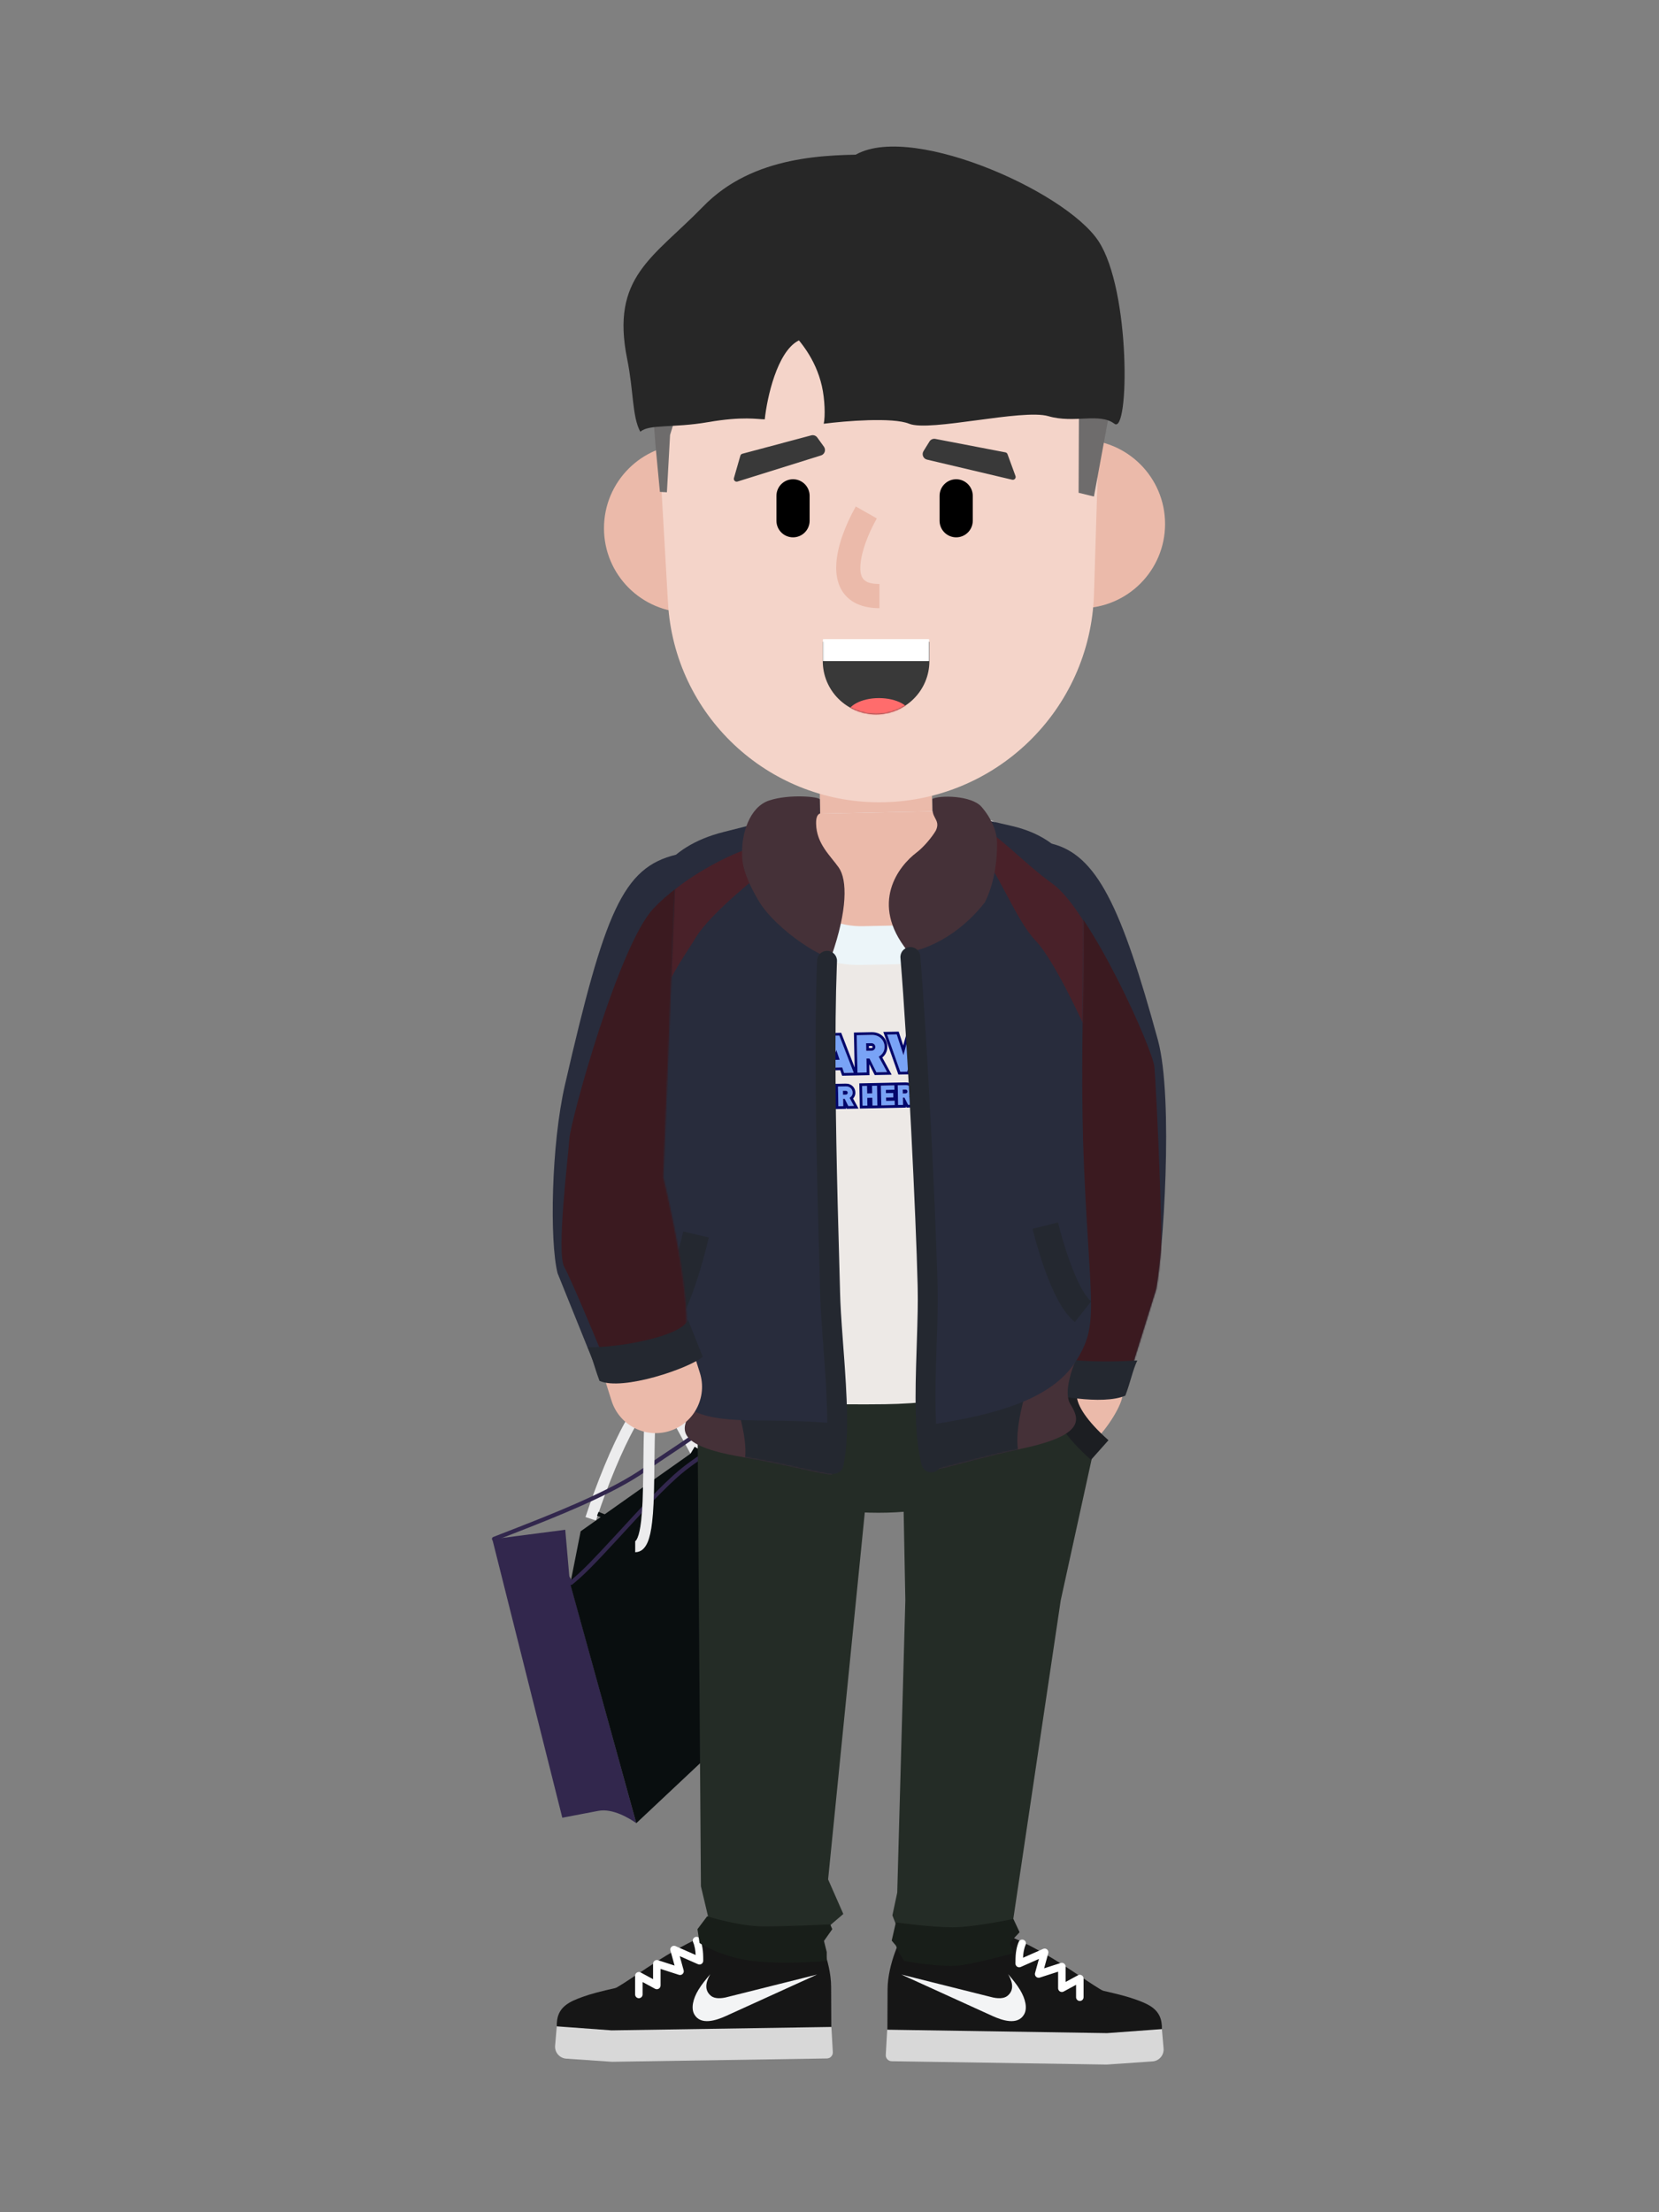 <svg xmlns="http://www.w3.org/2000/svg" xmlns:xlink="http://www.w3.org/1999/xlink" width="1200" height="1600" viewBox="0 0 1200 1600"><rect x="0" y="0" width="1200" height="1600" fill="#808080" stroke="none"/><defs><path id="a" d="M7.646,35.182 C12.421,26.531 5.028,8.253 0.734,0.195 L115.449,32.965 L110.212,79.402 C103.334,79.544 82.009,73.058 43.895,66.511 C-3.747,58.327 1.676,45.996 7.646,35.182 Z"/><path id="c" d="M126.22,84.961 C119.938,54.746 101.139,45.542 100.223,0.978 C100.223,0.978 99.969,2.399 54.774,13.646 C9.579,24.894 3.458,53.782 3.458,53.782 C-5.332,71.719 8.232,160.176 7.736,261.805 C7.24,363.434 2.354,401.039 20.041,416.714 C37.683,432.351 79.062,436.25 133.141,441.347 L133.55,441.386 C133.307,429.564 131.978,383.766 132.09,370.401 C132.457,326.759 131.939,332.967 129.805,259.294 C127.922,194.288 135.449,129.356 126.22,84.961 Z"/><path id="e" d="M77.57,142.162 C51.212,45.948 22.58,19.713 0.254,0.055 C0.254,0.055 20.336,90.65 21.281,136.614 C22.227,182.578 16.116,254.552 16.116,254.552 C24.025,294.625 -2.057,355.128 7.997,376.475 C33.954,383.605 31.687,396.493 53.44,396.045 L76.224,322.77 C81.141,299.358 89.202,184.624 77.57,142.162 Z"/><path id="g" d="M106.617,35.366 C101.58,27.068 108.098,8.83 111.987,0.748 L0.721,37.544 L7.737,82.909 C14.493,82.77 35.16,75.544 72.304,67.578 C118.733,57.621 112.913,45.739 106.617,35.366 Z"/><path id="i" d="M9.612,166.768 C38.398,41.648 53.859,7.88 90.196,0.131 L80.779,233.316 C88.557,267.162 99.713,317.702 97.367,351.277 C71.741,359.468 52.707,368.48 30.967,368.927 L4.32,302.901 C-1.552,279.712 -0.258,209.67 9.612,166.768 Z"/><path id="k" d="M1.465,102.125 C5.951,71.689 32.381,45.05 31.464,0.487 C31.464,0.487 31.729,0.938 72.954,10.408 C114.178,19.878 120.853,49.462 120.853,49.462 C129.487,67.041 120.707,155.957 125.131,257.485 C129.555,359.012 136.25,370.91 119.061,397.769 C101.872,424.628 62.337,436.213 13.554,443.448 C13.31,431.627 13.602,428.804 12.978,415.454 C10.939,371.862 15.832,333.449 14.875,259.752 C14.031,194.725 -5.127,146.846 1.465,102.125 Z"/><path id="m" d="M0.635,0.625 C0.3,2.671 0.126,4.771 0.126,6.912 L0.126,21.095 C0.126,42.395 17.393,59.662 38.693,59.662 C59.993,59.662 77.26,42.395 77.26,21.095 L77.26,6.912 C77.26,4.771 77.086,2.671 76.751,0.625 L0.635,0.625 Z"/></defs><g fill="none" fill-rule="evenodd" transform="translate(356 106)"><g fill-rule="nonzero" transform="translate(.108 862.797)"><g transform="translate(0 22.636)"><path fill="#ECECED" d="M113.43,14.953 C120.794,10.172 127.785,12.627 132.143,21.612 L132.746,22.885 C134.619,26.823 136.851,31.177 139.789,36.673 L143.353,43.268 C145.7,47.587 148.966,53.592 150.596,56.613 L152.113,59.441 C157.497,69.532 161.548,77.634 165.059,85.544 C178.933,116.804 181.834,140.41 170.071,158.267 L169.71,158.807 L163.094,154.309 C173.162,139.497 170.79,118.491 158.133,89.666 L157.747,88.79 C154.219,80.842 150.104,72.639 144.548,62.259 L142.401,58.278 C139.603,53.114 134.937,44.546 133.833,42.494 L132.37,39.763 C129.436,34.259 127.195,29.865 125.288,25.829 L125.06,25.346 C122.672,20.256 120.931,19.622 117.787,21.663 C113.742,24.289 108.671,30.946 103.111,40.883 C93.899,57.347 83.699,82.215 75.74,106.022 L74.989,108.286 L67.39,105.784 C75.598,80.856 86.331,54.489 96.129,36.977 L96.811,35.769 C102.705,25.43 108.195,18.353 113.43,14.953 Z"/><path fill="#32274D" d="M50.617,323.248 L3.19744231e-13,121.818 L52.754,114.978 L56.01,152.328 L104.141,327.198 C99.666,323.978 87.255,316.258 76.698,318.278 L50.617,323.248 Z"/><polygon fill="#090E0F" points="249.319 190.778 104.141 327.198 56.365 154.188 63.902 116.068 188.682 27.936"/><path fill="#32274D" d="M177.291,15.011 C171.661,26.021 159.864,36.07 135.5,52.513 L120.028,62.869 C116.699,65.11 114.147,66.855 111.63,68.615 L109.813,69.892 C98.495,77.886 83.143,86.007 62.982,94.951 L60.053,96.242 C44.881,102.893 30.145,108.777 0.7,120.179 L0.567,120.237 C-0.67,120.845 -0.485,122.725 0.911,123.041 L41.993,132.331 L55.594,154.239 C56.071,155.008 57.115,155.182 57.816,154.611 L59.227,153.448 C66.954,147.013 73.558,140.296 91.117,121.268 L102.884,108.482 L105.963,105.152 C117.955,92.221 126.168,83.86 133.826,77.024 C140.96,70.657 149.821,64.383 160.273,58.077 C165.939,54.658 171.897,51.331 178.481,47.859 L179.806,47.162 C181.628,46.208 183.451,45.266 185.424,44.258 L197.16,38.313 C201.686,36 204.043,34.693 205.406,33.694 C208.356,31.532 207.089,29.331 203.539,29.415 L203.339,29.422 C193.231,29.891 180.035,21.885 180.126,15.716 C180.15,14.129 178.014,13.598 177.291,15.011 Z M177.945,19.903 L178.123,19.617 L178.144,19.657 C181.466,26.171 192.317,32.121 201.714,32.429 L201.813,32.431 L201.797,32.441 C200.518,33.184 198.717,34.144 196.193,35.438 L185.573,40.815 C182.992,42.127 180.703,43.306 178.414,44.505 C171.251,48.257 164.824,51.827 158.723,55.508 C148.125,61.903 139.118,68.279 131.829,74.786 L130.663,75.835 C122.858,82.906 114.371,91.629 101.936,105.087 L97.248,110.177 L89.975,118.081 C72.55,136.979 65.673,144.055 58.336,150.278 L57.238,151.199 L44.212,130.217 L44.127,130.094 C43.915,129.817 43.612,129.622 43.269,129.545 L6.369,121.199 L15.454,117.666 C37.277,109.153 49.803,104.049 63.164,98.151 L65.231,97.234 C84.709,88.55 99.705,80.612 110.955,72.756 L113.651,70.863 C115.958,69.253 118.321,67.636 121.318,65.617 L135.665,56.019 C158.927,40.398 171.281,30.4 177.945,19.903 Z"/><polygon fill="#090E0F" points="146.353 54.938 148.928 56.476 145.025 63.012 142.45 61.474"/><path fill="#ECECED" d="M123.109,-4 C127.665,-4.011 132.873,-1.325 139.294,3.755 L140.395,4.636 C148.154,10.907 155.152,18.037 171.81,36.268 L183.219,48.795 C195.607,62.356 203.329,70.355 210.631,76.909 L210.957,77.202 L205.628,83.168 L204.613,82.255 C196.926,75.289 188.796,66.799 175.617,52.333 L167.288,43.181 C149.785,23.998 142.757,16.802 135.108,10.649 L134.33,10.029 C129.23,5.994 125.353,3.995 123.128,4 C121.789,4.003 120.853,5.094 120.225,8.964 L120.02,10.326 C118.537,20.556 117.829,32.858 117.487,50.502 L117.359,58.448 L117.143,75.963 C116.894,93.038 116.535,101.306 115.589,109.48 C114.875,115.649 113.863,120.378 112.412,123.828 C110.523,128.315 107.653,131.087 103.639,131.213 L103.351,131.218 L103.351,123.218 C103.425,123.218 103.47,123.199 103.654,123.025 C104.075,122.627 104.559,121.862 105.038,120.725 C106.099,118.205 106.947,114.321 107.575,109.122 L107.708,107.979 C108.61,99.927 108.939,91.347 109.181,73.19 L109.422,54.101 L109.489,50.31 C109.85,31.745 110.613,18.938 112.267,8.071 C113.424,0.471 117.107,-3.985 123.109,-4 Z"/><polygon fill="#090E0F" points="76.845 102.018 84.504 105.063 83.395 107.851 75.737 104.806"/></g><path fill="#EBBAAA" d="M309.909 235.246C311.299 215.984 328.041 201.496 347.303 202.886 366.565 204.277 381.053 221.019 379.663 240.281L379.041 249.009C376.506 285.051 374.046 325.734 372.475 359.514L372.098 367.883C371.207 388.337 370.699 405.42 370.627 418.281L370.619 420.348C370.605 427.277 370.731 432.699 370.975 436.307L371.048 437.28 371.135 437.561C375.463 452.021 370.008 468.144 356.818 476.801L356.332 477.114C340.017 487.448 318.414 482.599 308.081 466.284 304.572 460.743 303.212 456.09 302.23 450.3 301.792 447.719 301.484 444.943 301.256 441.827L301.2 441.041C300.827 435.535 300.667 428.624 300.683 420.208L300.692 417.89C300.769 404.273 301.281 386.83 302.172 366.15L302.33 362.538C304.03 324.231 306.961 276.082 309.909 235.246zM367.163 428.863C368.506 430.984 369.593 433.194 370.431 435.458L370.471 435.57 370.389 435.313C369.833 433.63 368.954 431.743 367.412 429.26L367.163 428.863zM170.568 191.025C171.958 171.763 188.701 157.276 207.963 158.667 227.225 160.057 241.712 176.8 240.322 196.062L240.079 199.503C236.048 257.895 228.857 421.777 228.857 443.003 228.857 462.316 213.202 477.971 193.89 477.971 174.577 477.971 158.922 462.316 158.922 443.003L158.931 441.414C159.223 412.62 166.561 246.521 170.568 191.025z"/><polygon fill="#242C26" points="415.13 24.486 295.705 28.774 298.743 188.633 292.889 400.003 289.389 416.503 292.889 425.503 375.889 425.503 411.147 188.633 439.014 61.486"/><ellipse cx="279.248" cy="62.66" fill="#242C26" rx="121.078" ry="62.66" transform="matrix(-1 0 0 1 558.495 0)"/><polygon fill="#242C26" points="279.085 28.486 148.221 28.486 150.889 395.483 157.889 425.003 239.889 427.503 253.889 415.503 242.889 390.503"/><g transform="translate(45.382 430.154)"><path fill="#161616" d="M12.271,89.87 C12.071,66.92 15.197,52.96 35.147,43.58 C55.097,34.2 73.888,16.17 108.402,0.71 C108.402,0.71 112.945,-0.14 120.34,3.86 C126.65,7.27 134.756,15.64 146.97,15.53 C160.232,15.42 172.051,12.61 179.394,8.76 C182.566,0.07 189.604,4.54747351e-13 189.604,4.54747351e-13 C189.604,4.54747351e-13 199.513,18.87 199.679,37.81 C199.844,56.76 199.827,88.23 199.827,88.23 L12.271,89.87 Z"/><path fill="#FFF" d="M101.202,2.107 C102.568,1.499 104.168,2.114 104.775,3.48 C105.548,5.218 106.106,7.126 106.488,9.2 L106.615,9.924 C107.07,12.67 107.175,15.116 107.175,19.19 C107.175,21.088 105.281,22.378 103.534,21.731 L103.375,21.667 L90.187,15.848 L93.001,26.05 C93.559,28.073 91.71,29.91 89.719,29.392 L89.561,29.346 L76.316,25.076 L76.317,37.06 C76.317,39.054 74.244,40.344 72.472,39.516 L72.32,39.44 L63.323,34.564 L63.324,43.55 C63.324,44.99 62.2,46.167 60.782,46.252 L60.617,46.257 C59.177,46.257 58,45.133 57.915,43.715 L57.91,43.55 L57.91,30.02 C57.91,28.026 59.983,26.736 61.755,27.564 L61.906,27.64 L70.903,32.515 L70.903,21.36 C70.903,19.581 72.583,18.302 74.276,18.736 L74.44,18.784 L86.448,22.654 L83.452,11.79 C82.859,9.641 84.964,7.762 87.008,8.534 L87.153,8.593 L101.69,15.006 C101.617,13.328 101.476,11.956 101.22,10.495 L101.164,10.18 C100.855,8.502 100.415,6.999 99.829,5.68 C99.221,4.314 99.836,2.714 101.202,2.107 Z"/><path fill="#161616" d="M19.819,45.34 C25.939,43.12 32.421,41.44 44.849,38.62 L39.568,53.83 L39.719,71.15 L4.346,71.46 C2.903,71.47 0.323,69.55 1.554,61.74 C3.093,51.98 11.122,48.49 19.819,45.34 Z"/><path fill="#D8D8D8" d="M200.906,85.27 L199.877,67.05 L40.887,69.52 L1.244,66.61 L0.033,80.59 C-0.385,85.41 3.234,89.64 8.066,89.98 L41.085,92.25 L196.649,89.84 C199.11,89.8 201.045,87.73 200.906,85.27 Z"/><path fill="#F3F4F5" d="M125.203,45.26 C119.755,46.79 115.364,46.58 112.876,44.64 C106.467,39.58 110.571,31.87 112.311,28.85 C109.178,32.55 106.065,36.26 103.635,40.31 C99.804,46.63 98.179,53.57 100.763,58.02 C105.397,66.05 116.534,62.35 123.633,59.12 L189.508,29.15 L125.203,45.26 Z"/></g><g transform="translate(284.59 432.154)"><path fill="#161616" d="M188.712,89.87 C188.912,66.92 185.786,52.96 165.836,43.58 C145.887,34.2 127.095,16.17 92.581,0.71 C92.581,0.71 88.038,-0.14 80.643,3.86 C74.333,7.27 66.227,15.64 54.013,15.53 C40.751,15.42 28.932,12.61 21.589,8.76 C18.417,0.07 11.379,4.54747351e-13 11.379,4.54747351e-13 C11.379,4.54747351e-13 1.47,18.87 1.304,37.81 C1.139,56.76 1.156,88.23 1.156,88.23 L188.712,89.87 Z"/><path fill="#FFF" d="M96.208,3.48 C96.815,2.114 98.415,1.499 99.781,2.107 C101.147,2.714 101.762,4.314 101.154,5.68 C100.568,6.999 100.128,8.502 99.819,10.18 C99.56,11.586 99.408,12.886 99.322,14.416 L99.292,15.006 L113.83,8.593 C115.869,7.694 118.035,9.502 117.569,11.637 L117.531,11.79 L114.534,22.654 L126.543,18.784 C128.236,18.238 129.968,19.444 130.075,21.189 L130.08,21.36 L130.079,32.515 L139.077,27.64 C140.83,26.69 142.951,27.898 143.068,29.851 L143.073,30.02 L143.073,43.55 C143.073,45.045 141.861,46.257 140.366,46.257 C138.926,46.257 137.749,45.133 137.664,43.715 L137.659,43.55 L137.659,34.564 L128.663,39.44 C126.909,40.39 124.788,39.182 124.671,37.229 L124.666,37.06 L124.666,25.076 L111.422,29.346 C109.425,29.99 107.51,28.221 107.943,26.209 L107.982,26.05 L110.795,15.848 L97.608,21.667 C95.871,22.433 93.926,21.221 93.813,19.361 L93.808,19.19 L93.811,18.163 C93.831,14.357 93.977,12.013 94.495,9.2 C94.877,7.126 95.435,5.218 96.208,3.48 Z"/><path fill="#161616" d="M181.164,45.34 C175.044,43.12 168.562,41.44 156.134,38.62 L161.415,53.83 L161.264,71.15 L196.637,71.46 C198.08,71.47 200.66,69.55 199.428,61.74 C197.889,51.98 189.861,48.49 181.164,45.34 Z"/><path fill="#D8D8D8" d="M0.007,85.27 L1.036,67.04 L160.082,69.52 L199.738,66.61 L200.949,80.59 C201.368,85.41 197.748,89.64 192.916,89.97 L159.883,92.25 L4.264,89.84 C1.802,89.8 -0.132,87.72 0.007,85.27 Z"/><path fill="#F3F4F5" d="M75.604,43.26 C81.052,44.79 85.443,44.58 87.931,42.64 C94.34,37.58 90.237,29.87 88.496,26.85 C91.629,30.55 94.742,34.26 97.172,38.31 C101.003,44.63 102.629,51.57 100.044,56.02 C95.411,64.05 84.273,60.35 77.175,57.12 L11.3,27.15 L75.604,43.26 Z"/></g><path fill="#181E19" d="M288.892 434.767L291.892 438.313 294.392 443.885 297.892 449.457C297.892 449.457 326.138 454.776 339.892 452.496 353.646 450.217 376.888 443.885 376.888 443.885L374.28 436.287 381.388 428.688 376.888 419.064C376.888 419.064 348.392 425.143 332.892 425.143 317.392 425.143 291.892 421.597 291.892 421.597L288.892 434.767zM245.888 426.503L244.392 423.003C244.392 423.003 214.392 424.503 196.392 424.503 178.392 424.503 155.431 417.136 155.431 417.136L148.388 426.503 149.892 436.503C149.892 436.503 165.392 446.774 188.392 449.503 211.392 452.224 241.892 449.503 241.892 449.503L241.892 443.003 239.892 435.003 245.888 426.503z"/><path fill="#EBBAAA" d="M434.681,74.052 C445.825,63.819 455.738,46.316 455.783,40.313 C442.703,36.916 407.196,30.547 407.194,43.813 C407.192,49.999 420.751,86.841 434.681,74.052 Z"/><path fill="#1C1E22" d="M422.703,40.291 C422.858,47.848 430.204,58.996 445.161,72.4 L445.674,72.858 L433.047,87.055 C414.349,70.426 404.21,55.274 403.719,41.124 L403.707,40.682 L422.703,40.291 Z"/></g><g transform="translate(42.108 408.47)"><rect width="81.085" height="205" x="195.897" y="1" fill="#EBBAAA" fill-rule="nonzero" rx="38.99" transform="scale(-1 1) rotate(1.178 0 -22890.548)"/><path fill="#EDE9E6" fill-rule="nonzero" d="M374.007,111.845 C368.209,105.963 335.189,84.805 311.008,75.633 L249.48,95.403 L159.005,78.76 C130.448,86.849 94.685,106.088 84.696,113.295 C77.922,118.181 77.413,141.297 85.683,161.285 C96.351,187.071 106,261.888 106.473,284.883 C108.087,363.367 96.192,479.636 101.557,494.029 C102.576,496.765 169.47,502.063 242.111,501.14 C291.295,500.515 344.428,487.928 381.738,487.766 C387.053,401.138 363.806,279.83 370.167,220.947 L370.491,217.952 C379.574,133.888 381.171,119.112 374.007,111.845 Z"/><path fill="#79A3F6" fill-rule="nonzero" d="M219.397 261.384L209 234.537 203.871 234.642 194.588 261.895 201.54 261.752 202.787 257.697 211.107 257.526 212.444 261.527 219.397 261.384zM209.246 252.015L204.535 252.112 206.818 244.844 209.246 252.015zM243.534 260.888L237.451 249.725C239.556 248.617 241.788 246.253 241.712 242.568 241.621 238.123 238.304 233.934 232.301 234.057L221.588 234.278 222.144 261.328 228.793 261.191 228.586 251.123 230.827 251.077 235.821 261.047 243.534 260.888zM235.064 242.704C235.093 244.11 234.056 245.462 232.233 245.499L228.472 245.577 228.359 240.106 232.12 240.028C233.944 239.991 235.035 241.299 235.064 242.704z"/><polygon fill="#79A3F6" fill-rule="nonzero" points="266.469 233.355 259.555 233.497 255.383 248.71 250.513 233.683 243.636 233.824 253.121 260.691 258.06 260.589"/><polygon fill="#79A3F6" fill-rule="nonzero" points="276.394 260.212 275.838 233.162 269.189 233.299 269.745 260.349"/><path fill="#02076C" d="M211.013,263.557 L209.677,259.555 L204.274,259.667 L203.027,263.721 L191.774,263.952 L202.43,232.671 L210.36,232.508 L220.067,257.576 L219.547,232.319 L232.26,232.057 C235.762,231.985 238.631,233.182 240.636,235.183 C242.62,237.162 243.657,239.826 243.712,242.526 C243.787,246.149 242.069,248.756 240.081,250.371 L246.864,262.819 L234.599,263.072 L230.671,255.229 L230.833,263.149 L211.013,263.557 Z M230.827,251.077 L235.821,261.046 L243.534,260.887 L237.451,249.724 C237.52,249.688 237.59,249.65 237.66,249.61 C239.702,248.459 241.786,246.13 241.712,242.567 C241.621,238.122 238.304,233.933 232.302,234.057 L221.588,234.277 L222.144,261.327 L228.793,261.191 L228.586,251.123 L230.827,251.077 Z M202.787,257.697 L211.107,257.526 L212.444,261.527 L219.397,261.384 L209,234.536 L203.871,234.642 L194.588,261.894 L201.54,261.751 L202.787,257.697 Z M209.246,252.015 L206.818,244.843 L204.535,252.112 L209.246,252.015 Z M232.88,243.25 C232.995,243.127 233.068,242.948 233.064,242.745 C233.06,242.542 232.98,242.366 232.86,242.248 C232.759,242.148 232.56,242.019 232.161,242.027 L230.4,242.064 L230.43,243.535 L232.192,243.499 C232.59,243.491 232.784,243.354 232.88,243.25 Z M258.021,231.527 L255.223,241.729 L251.957,231.652 L240.829,231.881 L251.716,262.72 L259.544,262.559 L267.275,237.522 L267.787,262.389 L278.435,262.17 L277.796,231.121 L258.021,231.527 Z M259.555,233.496 L266.469,233.354 L258.06,260.589 L253.121,260.69 L243.636,233.824 L250.513,233.682 L255.383,248.709 L259.555,233.496 Z M275.838,233.161 L276.394,260.212 L269.745,260.348 L269.189,233.298 L275.838,233.161 Z M232.233,245.499 C234.056,245.461 235.093,244.11 235.064,242.704 C235.035,241.298 233.944,239.99 232.12,240.028 L228.359,240.105 L228.472,245.576 L232.233,245.499 Z"/><polygon fill="#79A3F6" fill-rule="nonzero" points="205.827 285.669 205.763 282.549 199.584 282.676 199.533 280.177 204.811 280.068 204.747 276.949 199.468 277.058 199.42 274.678 205.598 274.551 205.534 271.432 195.856 271.631 196.149 285.868"/><path fill="#79A3F6" fill-rule="nonzero" d="M219.572,285.386 L216.37,279.511 C217.479,278.928 218.653,277.683 218.613,275.744 C218.565,273.404 216.82,271.2 213.66,271.264 L208.021,271.38 L208.314,285.617 L211.814,285.545 L211.705,280.247 L212.884,280.222 L215.513,285.469 L219.572,285.386 Z M215.114,275.816 C215.129,276.555 214.584,277.267 213.624,277.287 L211.645,277.327 L211.585,274.448 L213.565,274.407 C214.525,274.387 215.099,275.076 215.114,275.816 Z"/><polygon fill="#79A3F6" fill-rule="nonzero" points="236.509 285.038 236.216 270.801 232.717 270.873 232.829 276.351 229.11 276.428 228.998 270.949 225.498 271.021 225.791 285.258 229.29 285.186 229.174 279.547 232.894 279.471 233.01 285.11"/><polygon fill="#79A3F6" fill-rule="nonzero" points="249.06 284.779 248.996 281.66 242.817 281.787 242.766 279.288 248.045 279.179 247.98 276.06 242.701 276.168 242.653 273.789 248.831 273.662 248.767 270.542 239.089 270.741 239.382 284.978"/><path fill="#79A3F6" fill-rule="nonzero" d="M262.805 284.497L259.603 278.621C260.712 278.038 261.886 276.794 261.846 274.854 261.798 272.515 260.053 270.31 256.893 270.375L251.255 270.491 251.547 284.728 255.047 284.656 254.938 279.357 256.117 279.333 258.746 284.58 262.805 284.497zM258.347 274.926C258.362 275.666 257.817 276.378 256.857 276.397L254.878 276.438 254.818 273.559 256.798 273.518C257.758 273.498 258.332 274.187 258.347 274.926zM276.209 284.221L270.737 270.091 268.038 270.146 263.152 284.49 266.811 284.414 267.467 282.28 271.846 282.19 272.55 284.296 276.209 284.221zM270.866 279.29L268.387 279.341 269.589 275.515 270.866 279.29z"/><polygon fill="#79A3F6" fill-rule="nonzero" points="282.123 271.897 281.069 268.318 277.71 268.387 280.144 271.938"/><path fill="#02076C" d="M194.19,287.908 L193.815,269.672 L213.619,269.264 C215.699,269.222 217.464,269.937 218.716,271.186 C219.946,272.414 220.579,274.055 220.613,275.702 C220.652,277.591 219.904,279.036 218.939,280.043 L222.902,287.317 L214.29,287.494 L213.835,286.586 L213.854,287.503 L194.19,287.908 Z M211.705,280.246 L212.884,280.222 L215.513,285.469 L219.572,285.385 L216.37,279.51 C216.407,279.491 216.444,279.471 216.481,279.45 C217.555,278.844 218.652,277.618 218.613,275.743 C218.565,273.404 216.82,271.199 213.66,271.264 L208.021,271.38 L208.314,285.617 L211.813,285.545 L211.705,280.246 Z M196.149,285.867 L195.856,271.63 L205.534,271.431 L205.598,274.55 L199.419,274.678 L199.468,277.057 L204.747,276.948 L204.811,280.068 L199.533,280.176 L199.584,282.676 L205.763,282.549 L205.827,285.668 L196.149,285.867 Z M213.644,277.285 C213.637,277.286 213.631,277.286 213.624,277.286 L211.644,277.327 L211.585,274.447 L213.565,274.407 C213.572,274.406 213.578,274.406 213.585,274.406 C214.533,274.396 215.099,275.08 215.114,275.815 C215.129,276.55 214.591,277.256 213.644,277.285 Z M223.833,287.298 L223.457,269.062 L256.852,268.375 C258.932,268.332 260.697,269.048 261.949,270.297 C263.18,271.524 263.812,273.166 263.846,274.813 C263.885,276.701 263.137,278.146 262.172,279.154 L262.593,279.927 L266.596,268.175 L272.096,268.062 L279.105,286.161 L271.119,286.326 L270.416,284.22 L268.954,284.25 L268.298,286.384 L257.524,286.605 L257.068,285.697 L257.087,286.614 L223.833,287.298 Z M254.938,279.357 L256.117,279.333 L258.746,284.58 L262.805,284.496 L259.603,278.621 C259.64,278.601 259.677,278.581 259.714,278.561 C260.788,277.955 261.885,276.729 261.846,274.854 C261.798,272.514 260.053,270.31 256.893,270.375 L251.254,270.491 L251.547,284.728 L255.047,284.656 L254.938,279.357 Z M266.811,284.414 L267.467,282.28 L271.846,282.19 L272.55,284.296 L276.209,284.221 L270.737,270.09 L268.038,270.146 L263.152,284.489 L266.811,284.414 Z M269.589,275.515 L268.387,279.34 L270.866,279.289 L269.589,275.515 Z M236.509,285.037 L233.009,285.109 L232.894,279.47 L229.174,279.547 L229.29,285.186 L225.791,285.257 L225.498,271.02 L228.997,270.949 L229.11,276.427 L232.829,276.351 L232.717,270.872 L236.216,270.8 L236.509,285.037 Z M239.382,284.978 L239.089,270.741 L248.767,270.542 L248.831,273.661 L242.652,273.788 L242.701,276.168 L247.98,276.059 L248.044,279.179 L242.766,279.287 L242.817,281.787 L248.996,281.66 L249.06,284.779 L239.382,284.978 Z M256.877,276.396 C256.87,276.396 256.864,276.397 256.857,276.397 L254.878,276.438 L254.818,273.558 L256.798,273.517 C256.805,273.517 256.811,273.517 256.818,273.517 C257.766,273.507 258.332,274.191 258.347,274.926 C258.362,275.661 257.824,276.367 256.877,276.396 Z M284.781,273.842 L279.105,273.959 L273.967,266.463 L282.556,266.286 L284.781,273.842 Z M281.069,268.317 L282.123,271.896 L280.144,271.937 L277.71,268.386 L281.069,268.317 Z"/><path fill="#ECF5F9" fill-rule="nonzero" d="M327.758,101.532 C327.415,84.835 313.601,71.578 296.904,71.921 L172.939,74.471 C156.242,74.814 142.985,88.628 143.328,105.325 C144.234,149.367 180.671,184.335 224.713,183.429 L249.654,182.916 C293.695,182.011 328.664,145.573 327.758,101.532 Z"/><path fill="#EBBAAA" fill-rule="nonzero" d="M303.281,94.336 C303.025,81.89 292.727,72.007 280.281,72.263 L187.538,74.171 C175.091,74.427 165.209,84.724 165.465,97.171 C166.14,130.002 193.302,156.069 226.134,155.394 L245.057,155.005 C277.888,154.33 303.956,127.167 303.281,94.336 Z"/><path fill="#453138" fill-rule="nonzero" d="M101.028,507.722 C105.804,499.071 98.41,480.793 94.116,472.735 L208.831,505.505 L203.594,551.942 C196.716,552.084 175.392,545.598 137.278,539.051 C89.635,530.867 95.058,518.536 101.028,507.722 Z"/><g transform="translate(93.892 472.53)"><mask id="b" fill="#fff"><use xlink:href="#a"/></mask><path fill="#242830" fill-rule="nonzero" d="M45.575,73.095 C50.68,60.364 42.513,32.938 37.792,20.816 L135.098,35.107 L110.522,94.67 C86.746,92.783 40.47,85.826 45.575,73.095 Z" mask="url(#b)"/></g><path fill="#282C3C" fill-rule="nonzero" d="M197.107,158.492 C190.826,128.277 172.027,119.073 171.11,74.509 C171.11,74.509 170.856,75.929 125.661,87.177 C80.467,98.425 74.345,127.313 74.345,127.313 C65.555,145.25 79.119,233.707 78.624,335.336 C78.128,436.964 70.388,477.165 92.11,498.223 C113.832,519.28 150.158,509.801 204.438,514.916 C204.195,503.095 202.865,457.297 202.978,443.931 C203.345,400.29 202.827,406.497 200.693,332.825 C198.81,267.819 206.336,202.887 197.107,158.492 Z"/><g transform="translate(70.892 73.53)"><mask id="d" fill="#fff"><use xlink:href="#c"/></mask><path fill="#492129" fill-rule="nonzero" d="M3.8,70.975 C18.568,49.667 62.041,27.435 77.356,24.453 L83.299,42.334 C83.299,42.334 44.886,72.13 34.109,90.356 C23.332,108.581 -10.268,149.14 -4.738,222.683 C0.245,288.969 -13.585,359.393 -13.585,359.393 L-32.615,395.292 C-40.086,377.109 -56.185,338.665 -60.816,330.358 C-66.606,319.975 -57.901,250.282 -57.145,237.763 C-56.389,225.245 -17.156,101.211 3.8,70.975 Z" mask="url(#d)"/></g><path fill="#242830" fill-rule="nonzero" d="M96.111,376.203 L114.598,380.585 C111.347,394.304 107.257,408.481 102.818,420.555 L102.249,422.089 C96.545,437.286 90.634,448.235 83.859,454.283 L83.519,454.581 L71.09,440.211 C78.973,433.393 88.76,406.915 95.895,377.107 L96.111,376.203 Z"/><path fill="#EBBAAA" fill-rule="nonzero" d="M39.386,325.772 C57.513,325.399 72.574,339.497 73.527,357.471 L73.562,358.313 C73.56,358.161 73.562,358.127 73.573,358.184 L73.671,358.845 C73.791,359.609 73.964,360.578 74.191,361.723 L74.462,363.055 C75.039,365.824 75.832,369.225 76.823,373.182 L77.333,375.198 C79.663,384.327 82.865,395.798 86.795,409.181 L88.769,415.864 C94.401,434.821 100.419,454.151 108.119,478.417 C113.714,496.052 103.955,514.884 86.32,520.48 C68.685,526.076 49.853,516.316 44.257,498.681 L39.841,484.719 C33.481,464.531 28.239,447.5 23.183,430.347 L21.286,423.878 C11.693,390.976 6.813,371.205 6.582,359.954 C6.201,341.456 20.888,326.153 39.386,325.772 Z"/><path fill="#282C3C" fill-rule="nonzero" d="M439.42,237.694 C413.062,141.48 395.214,103.408 362.104,95.587 C362.104,95.587 382.186,186.182 383.131,232.146 C384.077,278.11 377.966,350.084 377.966,350.084 C385.875,390.157 359.793,450.66 369.847,472.007 C395.804,479.137 393.537,492.024 415.29,491.577 L438.074,418.302 C442.991,394.89 451.052,280.156 439.42,237.694 Z"/><g transform="translate(361.892 95.53)"><mask id="f" fill="#fff"><use xlink:href="#e"/></mask><path fill="#3B1A20" fill-rule="nonzero" d="M1.101,29.003 C-21.71,12.692 -49.476,-3.26 -63.728,-5.631 C-63.728,-5.631 -71.501,0.224 -56.2,15.219 C-43.568,27.599 -25.21,55.59 -10.968,70.301 C3.274,85.011 9.841,123.384 9.841,123.384 L-4.439,387.733 L61.771,380.871 C67.947,362.432 74.427,333.988 78.373,325.517 C83.306,314.929 76.194,174.012 75.001,161.552 C73.808,149.092 29.615,49.391 1.101,29.003 Z" mask="url(#f)"/></g><path fill="#242830" fill-rule="nonzero" d="M346.91,490.47 L354.463,460.821 C359.165,471.174 402.803,470.922 424.54,469.492 C421.118,476.725 419.746,484.758 415.874,494.95 C399.287,502.033 362.987,494.914 346.91,490.47 Z"/><path fill="#453138" fill-rule="nonzero" d="M376.013,500.886 C370.976,492.588 377.494,474.35 381.383,466.268 L270.117,503.064 L277.133,548.429 C283.889,548.29 304.557,541.064 341.7,533.098 C388.129,523.142 382.309,511.259 376.013,500.886 Z"/><g transform="translate(268.892 465.53)"><mask id="h" fill="#fff"><use xlink:href="#g"/></mask><path fill="#242830" fill-rule="nonzero" d="M70.918,74.109 C65.394,61.82 72.302,34.572 76.446,22.484 L-18.48,40.44 L8.046,97.907 C31.306,95.095 76.443,86.398 70.918,74.109 Z" mask="url(#h)"/></g><path fill="#282C3C" fill-rule="nonzero" d="M262.351,174.655 C266.837,144.219 293.267,117.58 292.351,73.017 C292.351,73.017 292.616,73.468 333.84,82.938 C375.065,92.408 381.739,121.992 381.739,121.992 C390.374,139.571 381.594,228.487 386.018,330.015 C390.442,431.542 397.136,443.44 379.948,470.299 C362.759,497.158 323.223,508.743 274.44,515.978 C274.197,504.157 274.489,501.334 273.864,487.984 C271.826,444.392 276.719,405.979 275.762,332.282 C274.918,267.255 255.76,219.376 262.351,174.655 Z"/><path fill="#242830" fill-rule="nonzero" d="M348.755,374.321 L367.182,369.687 L367.591,371.299 C374.263,397.295 383.446,420.306 390.937,426.53 L391.168,426.717 L379.407,441.639 C372.204,435.962 366.048,425.342 360.178,410.529 C356,399.984 352.173,387.691 349.106,375.703 L348.755,374.321 Z"/><path fill="#282C3C" fill-rule="nonzero" d="M10.502,270.298 C39.288,145.178 52.247,112.962 91.036,103.662 L81.67,336.846 C89.447,370.692 100.603,421.232 98.258,454.807 C72.631,462.998 53.597,472.01 31.857,472.457 L5.21,406.431 C-0.662,383.242 0.632,313.2 10.502,270.298 Z"/><g transform="translate(.892 103.53)"><mask id="j" fill="#fff"><use xlink:href="#i"/></mask><path fill="#3B1A20" fill-rule="nonzero" d="M73.758,38.977 C93.603,18.064 129.517,-2.012 144.832,-4.994 L116.469,341.162 L37.342,363.294 C29.872,345.11 13.773,306.667 9.142,298.36 C3.352,287.977 12.057,218.283 12.813,205.765 C13.569,193.247 48.383,65.716 73.758,38.977 Z" mask="url(#j)"/></g><g transform="translate(260.892 72.53)"><mask id="l" fill="#fff"><use xlink:href="#k"/></mask><path fill="#492129" fill-rule="nonzero" d="M102.107,52.003 C79.296,35.692 58.448,11.096 44.196,8.726 C44.196,8.726 33.812,13.134 49.113,28.129 C61.745,40.508 75.795,78.591 90.037,93.301 C104.279,108.011 126.814,158.558 126.814,158.558 L144.197,385.249 L152.135,401.589 C158.311,383.151 163.597,350.731 167.544,342.26 C172.477,331.671 170.024,190.659 168.831,178.199 C167.638,165.738 130.621,72.391 102.107,52.003 Z" mask="url(#l)"/></g><path fill="#242830" fill-rule="nonzero" d="M110.213,466.839 L99.524,440.059 C95.312,452.102 48.581,460.553 26.939,459.873 C30.655,467.993 31.261,472.802 35.552,484.285 C52.33,491.654 100.248,475.24 110.213,466.839 Z"/><path fill="#453138" fill-rule="nonzero" d="M158.202,64.5 C143.602,69.358 138.436,89.342 138.69,101.681 C138.775,105.784 137.44,114.709 150.569,136.944 C163.699,159.179 201.615,181.904 203.294,177.096 C214.934,143.763 214.83,121.847 208.565,112.974 C202.3,104.101 192.498,95.801 192.2,81.304 C192.046,73.805 195.096,74.243 195.086,73.743 L194.88,63.745 C194.839,61.746 172.802,59.641 158.202,64.5 Z"/><path fill="#242830" fill-rule="nonzero" d="M200.422,173.242 C204.395,173.406 207.482,176.76 207.318,180.732 L207.193,183.885 C206.332,206.558 206.061,234.663 206.288,267.327 L206.323,271.95 C206.54,298.158 207.049,325.823 207.8,355.971 L209.469,417.681 L209.518,419.806 C209.758,429.295 210.301,438.065 211.711,457.158 L212.579,468.918 L212.971,474.478 C215.334,508.909 215.343,528.683 211.932,545.717 C211.151,549.615 207.358,552.143 203.459,551.362 C199.56,550.581 197.033,546.788 197.813,542.889 L198.004,541.913 C201.017,526.043 200.817,506.197 198.296,471.05 L196.77,450.242 C195.795,436.606 195.36,428.951 195.143,420.892 L194.961,413.564 C194.648,401.902 193.797,371.813 193.47,358.852 L193.283,351.314 C192.617,323.862 192.158,298.445 191.944,274.264 L191.89,267.418 C191.651,233.015 191.961,203.605 192.931,180.138 C193.092,176.246 196.314,173.204 200.18,173.235 L200.422,173.242 Z"/><path fill="#453138" fill-rule="nonzero" d="M311.883,69.113 C319.103,77.466 322.897,86.89 323.051,94.388 C323.139,98.647 323.519,119.584 314.319,138.077 C290.616,168.571 260.046,175.457 258.268,173.237 C230.697,138.797 251.937,111.854 264.915,102.085 C269.775,98.427 275.831,91.299 278.783,86.297 C282.186,79.225 276.575,77.499 276.448,71.342 L276.284,63.343 C281.522,60.539 304.664,60.759 311.883,69.113 Z"/><path fill="#242830" fill-rule="nonzero" d="M259.794,170.52 C263.756,170.193 267.234,173.14 267.561,177.102 L267.881,181.034 C273.064,245.841 279.041,370.235 280.035,415.195 L280.086,417.69 C280.272,427.937 280.091,437.047 279.439,457.01 L279.067,468.41 L278.938,472.749 C277.972,506.834 278.705,526.04 282.463,541.479 C283.403,545.343 281.033,549.237 277.17,550.177 C273.307,551.117 269.413,548.748 268.473,544.885 L268.217,543.812 C264.323,527.133 263.577,507.483 264.511,473.558 L264.95,459.534 C265.69,437.213 265.888,427.941 265.676,417.222 L265.608,414.092 C264.506,367.306 258.387,240.913 253.212,178.288 C252.884,174.325 255.831,170.848 259.794,170.52 Z"/></g><g transform="translate(80.879)"><path fill="#EBBAAA" fill-rule="nonzero" d="M344.895 333.909C378.559 333.909 405.849 306.619 405.849 272.955 405.849 239.292 378.559 212.002 344.895 212.002 311.232 212.002 283.942 239.292 283.942 272.955 283.942 306.619 311.232 333.909 344.895 333.909zM60.953 336.993C27.29 336.993 1.77635684e-13 309.703 1.77635684e-13 276.039 1.77635684e-13 242.376 27.29 215.086 60.953 215.086 94.617 215.086 121.907 242.376 121.907 276.039 121.907 309.703 94.617 336.993 60.953 336.993z"/><path fill="#F4D4C9" fill-rule="nonzero" d="M41.223,167.264 C41.223,80.075 111.904,9.395 199.092,9.395 C286.281,9.395 356.961,80.075 356.961,167.264 L356.961,241.827 L354.427,323.662 C351.827,407.579 283.049,474.26 199.092,474.26 C117.979,474.26 50.953,410.978 46.295,329.999 L41.223,241.827 L41.223,167.264 Z"/><path fill="#393939" d="M158.247,358.229 L158.247,372.095 C158.247,393.395 175.514,410.663 196.814,410.663 C218.114,410.663 235.381,393.395 235.381,372.095 L235.381,358.229 L158.247,358.229 Z"/><g transform="translate(158.121 351)"><mask id="n" fill="#fff"><use xlink:href="#m"/></mask><g fill-rule="nonzero" mask="url(#n)"><g transform="translate(0 5)"><ellipse cx="40.75" cy="55.567" fill="#FF6C6C" rx="23.258" ry="12.667"/><rect width="77.135" height="15.907" x=".126" y=".229" fill="#FFF"/></g></g></g><path fill="#393939" fill-rule="nonzero" d="M239.688 211.441L290.331 221.166C291.038 221.302 291.621 221.798 291.869 222.474L297.65 238.265C298.211 239.797 296.843 241.339 295.255 240.964L233.659 226.423C230.936 225.78 229.643 222.657 231.116 220.277L235.43 213.308C236.325 211.863 238.019 211.12 239.688 211.441zM149.903 208.879L100.08 222.182C99.385 222.368 98.838 222.905 98.639 223.596L93.996 239.759C93.545 241.327 95.019 242.767 96.577 242.28L156.982 223.396C159.654 222.561 160.721 219.353 159.082 217.084L154.283 210.44C153.288 209.062 151.546 208.441 149.903 208.879z"/><path fill="#000" fill-rule="nonzero" d="M254.747 240.627C261.273 240.627 266.581 245.836 266.743 252.322L266.747 252.627 266.747 270.627C266.747 277.254 261.375 282.627 254.747 282.627 248.222 282.627 242.913 277.418 242.751 270.932L242.747 270.627 242.747 252.627C242.747 246 248.12 240.627 254.747 240.627zM136.747 240.627C143.273 240.627 148.581 245.836 148.743 252.322L148.747 252.627 148.747 270.627C148.747 277.254 143.375 282.627 136.747 282.627 130.222 282.627 124.913 277.418 124.751 270.932L124.747 270.627 124.747 252.627C124.747 246 130.12 240.627 136.747 240.627z"/><path fill="#EBBAAA" fill-rule="nonzero" d="M182.142,260.315 L197.352,268.935 C191.053,280.051 186.183,292.958 185.52,302.442 L185.479,303.099 C184.978,312.395 188.127,316.209 198.511,316.377 L199.247,316.383 L199.247,333.867 C177.306,333.867 166.707,320.825 168.078,301.222 C168.943,288.865 174.464,274.047 181.736,261.036 L182.142,260.315 Z"/><g fill-rule="nonzero" transform="translate(14.121)"><path fill="#6E6C6C" d="M293.475 113.783C290.288 87.028 287.41 67.817 285.285 49.98 283.78 37.346 283.623 34.124 319.539 60.597 355.455 87.07 360.84 145.151 351.069 194.517L340.271 253.14 329.181 250.399 329.472 176.005C311.376 157.789 296.663 140.538 293.475 113.783zM46.464 142.322C47.947 115.422 44.917 116.806 45.906 98.873 46.606 86.169 50.983 88.949 28.306 112.242 15.79 125.098 20.503 180.333 23.167 216.457L26.333 249.751 31.392 250.03 33.675 208.616C42.615 179.919 44.981 169.223 46.464 142.322z"/><path fill="#272727" d="M57.671,43.294 C93.936,6.015 147.392,5.797 181.798,5.797 C183.038,25.167 187.098,74.104 193.421,114.892 C201.325,165.876 144.603,130.242 126.005,140.658 C111.127,148.991 103.877,181.212 102.172,197.293 C97.052,197.293 86.465,194.931 61.172,199.317 C35.88,203.702 18.369,200.629 12.17,206.293 C6.172,195.293 7.428,177.293 2.672,153.793 C-9.422,94.039 21.405,80.572 57.671,43.294 Z"/><path fill="#272727" d="M143.501,173.297 C138.889,152.976 127.025,139.789 120.001,132.477 C127.181,99.936 135.029,29.734 165.001,7.797 C202.465,-19.625 318.963,31.229 343.501,68.297 C367.001,103.797 365.86,208.709 355.089,200.482 C344.318,192.256 326.054,200.482 307.322,194.998 C288.59,189.514 221.622,206.515 206.637,200.482 C194.648,195.656 160.431,198.471 144.821,200.482 C146.001,195.297 145.681,182.903 143.501,173.297 Z"/></g></g></g></svg>